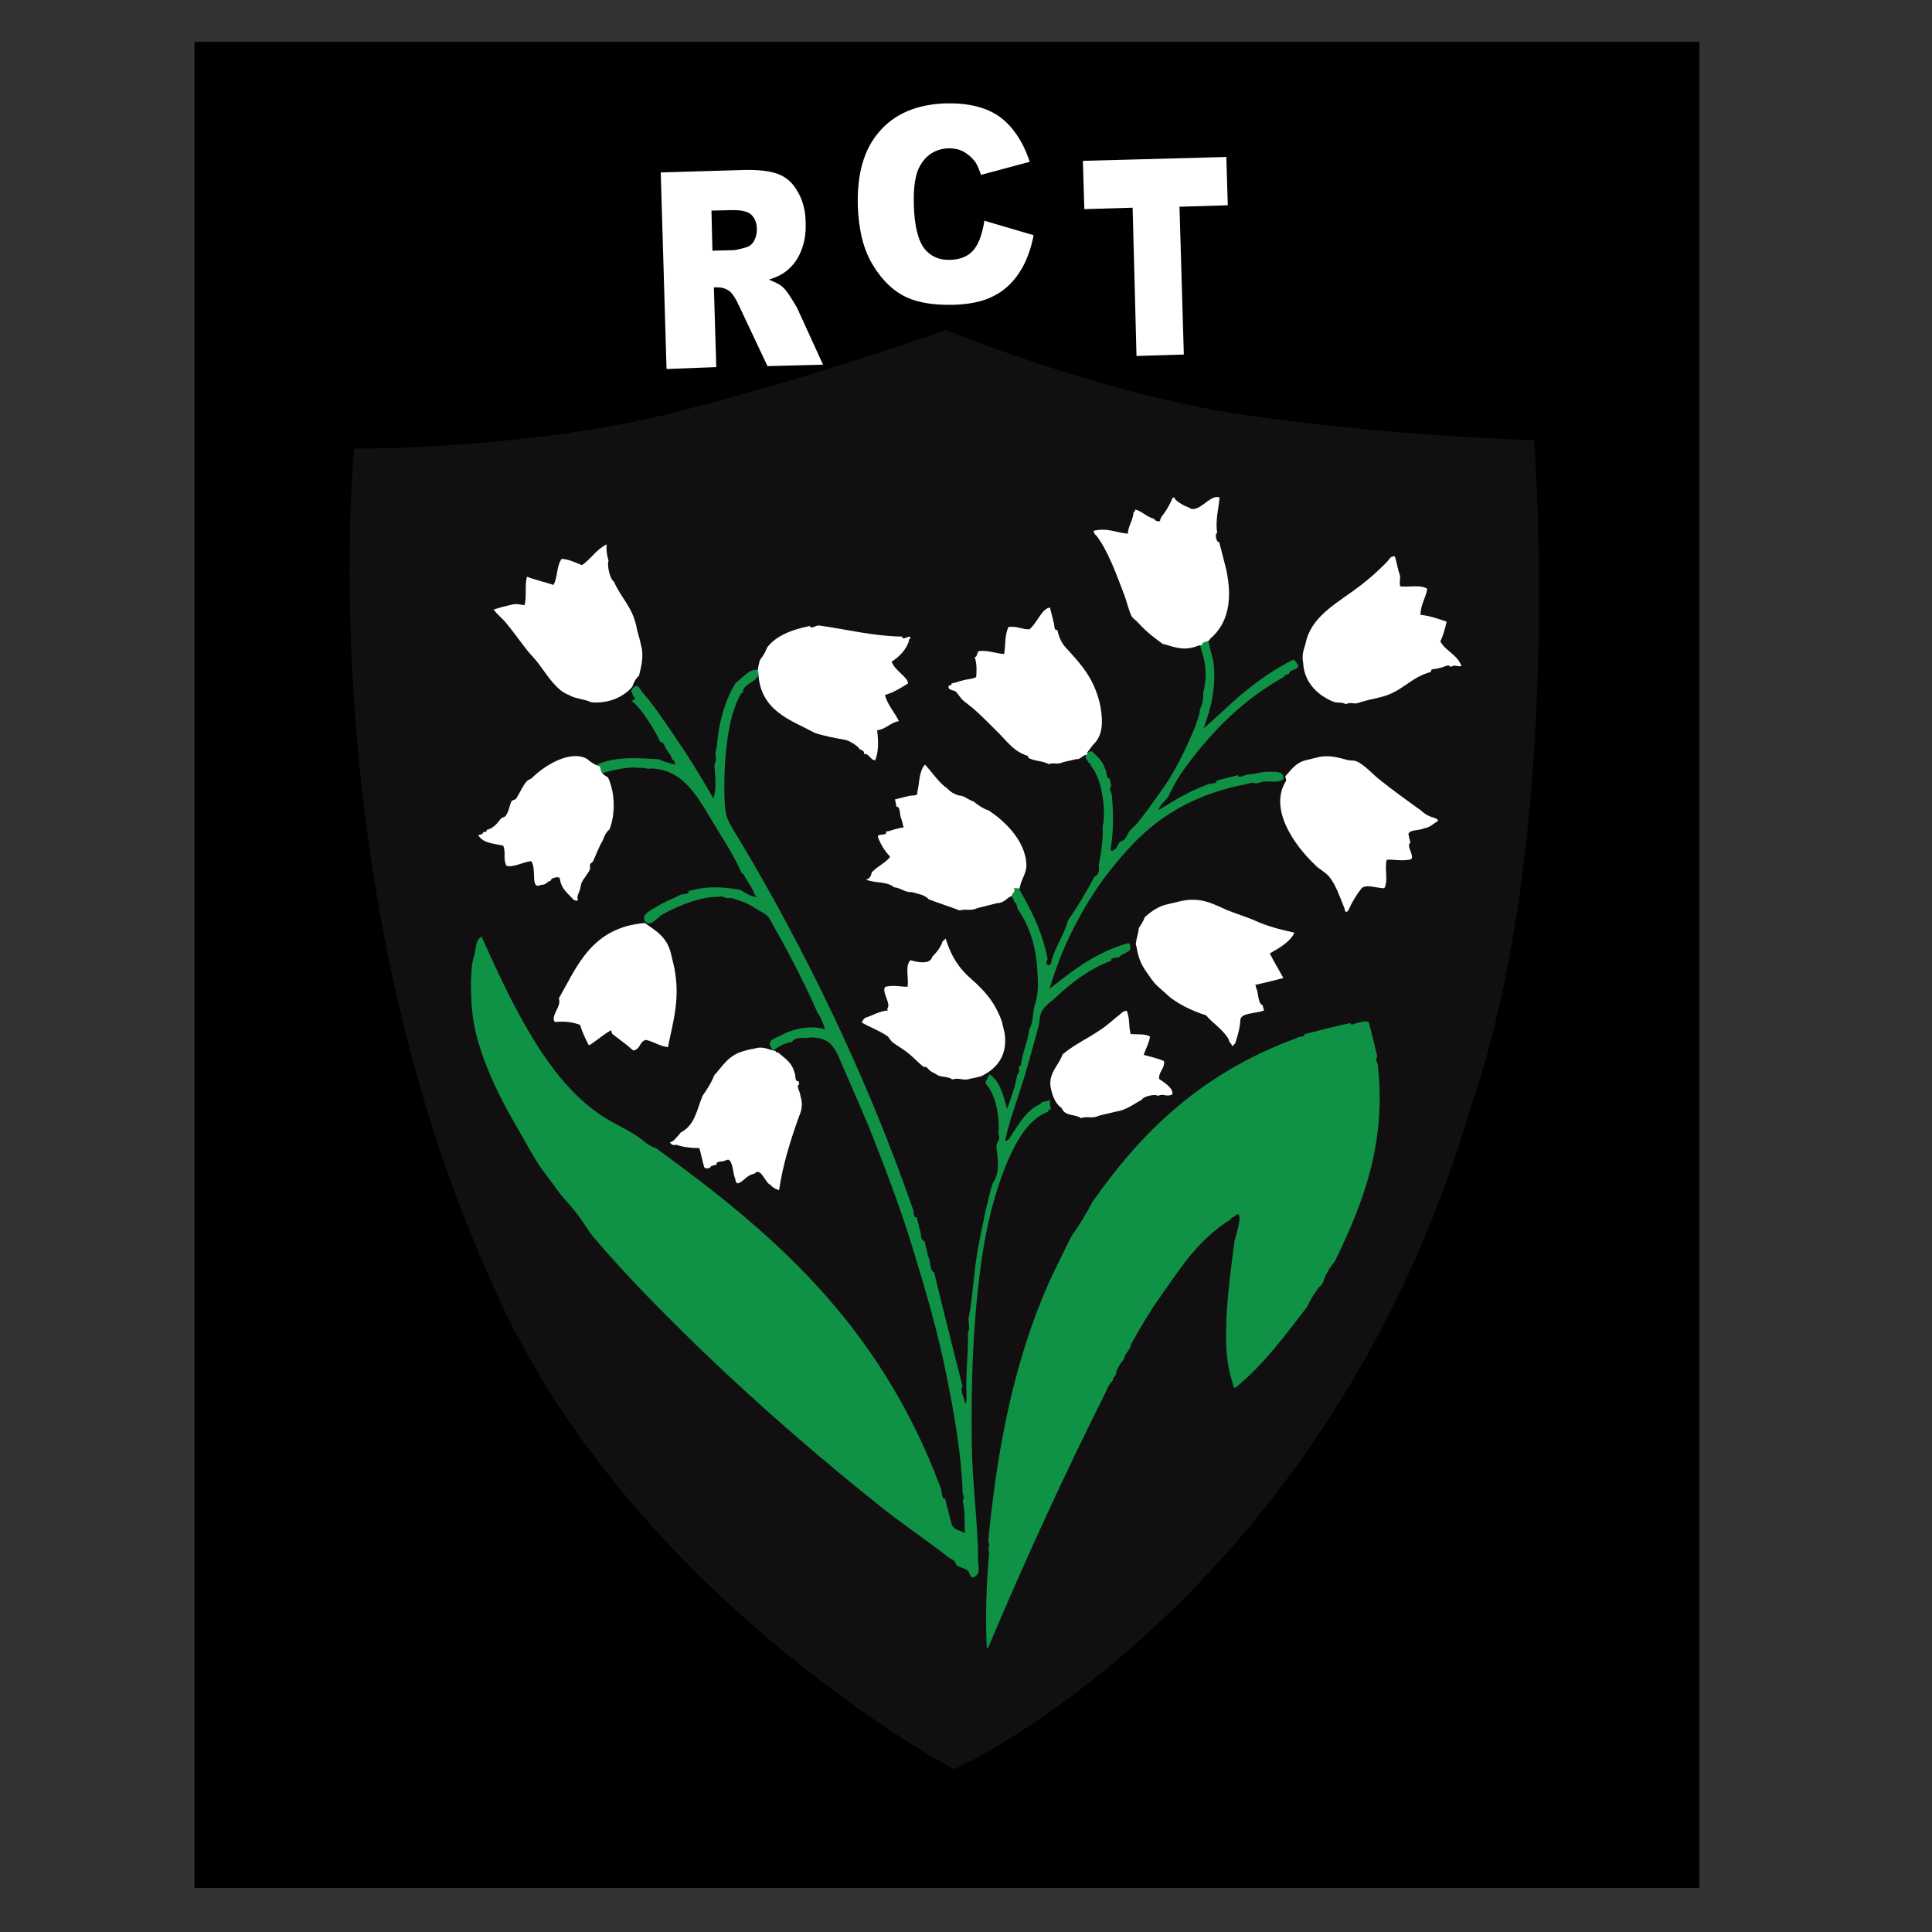 <?xml version="1.0" encoding="utf-8"?>
<!-- Generator: Adobe Illustrator 19.0.0, SVG Export Plug-In . SVG Version: 6.00 Build 0)  -->
<svg version="1.1" id="Layer_1" xmlns="http://www.w3.org/2000/svg" xmlns:xlink="http://www.w3.org/1999/xlink" x="0px" y="0px"
	 viewBox="0 0 400 400" style="enable-background:new 0 0 400 400;" xml:space="preserve">
<rect x="0" y="0" width="400" height="400" fill="#333333" stroke="none"/>
<style type="text/css">
	.st0{fill-rule:evenodd;clip-rule:evenodd;fill:#582726;}
	.st1{fill-rule:evenodd;clip-rule:evenodd;fill:#BB9384;}
	.st2{clip-path:url(#SVGID_4_);}
	.st3{clip-path:url(#SVGID_5_);}
	.st4{clip-path:url(#SVGID_6_);fill-rule:evenodd;clip-rule:evenodd;fill:#582726;}
	.st5{clip-path:url(#SVGID_6_);fill-rule:evenodd;clip-rule:evenodd;fill:#CC2027;}
	.st6{clip-path:url(#SVGID_6_);fill:none;stroke:#CC2027;stroke-width:4.468;}
	.st7{fill-rule:evenodd;clip-rule:evenodd;fill:#120F10;}
	.st8{fill:none;stroke:#120F10;stroke-width:4.468;}
	.st9{fill:#FFFFFF;}
	.st10{fill-rule:evenodd;clip-rule:evenodd;fill:#0F9146;}
	.st11{fill-rule:evenodd;clip-rule:evenodd;fill:#FFFFFF;}
</style>
<g>
	<path class="st0" d="M285.1,145.3c1.3-0.3,2.7-0.7,4-1C288.8,145,285.8,145.7,285.1,145.3"/>
	<path class="st1" d="M295,172.5c0.2-0.9,2.3-0.7,3.2-1.2C298,172.2,295.9,172,295,172.5"/>
	<path class="st1" d="M295.5,174.3c-0.1,1.3,2,3.8-0.2,3.9c0-0.1-0.1-0.2-0.1-0.4C297,177.7,294.3,174.9,295.5,174.3"/>
	<path class="st0" d="M295.5,182c1,0.2,2.5-0.4,2.9,0.8C297.5,182.4,295.5,183.9,295.5,182"/>
	<path class="st0" d="M292.6,187.7c-0.2,0.8-2.4,1-2.9,0.7C289.6,187,291.5,188,292.6,187.7"/>
	<path class="st0" d="M283.1,211.6c0.6,0.1,1.8-0.9,1.9-0.1C284.4,211.5,283.2,212.4,283.1,211.6"/>
	<path class="st0" d="M288.7,218.7c-0.1,0.6,0.9,1.8,0.1,1.9C288.9,220,287.9,218.8,288.7,218.7"/>
	<path class="st1" d="M282.7,188.2c0.7-1.6,1.6-3.1,2.7-4.5C284.7,185.3,283.8,186.8,282.7,188.2"/>
	<g>
		<defs>
			<rect id="SVGID_1_" x="40.3" y="8.7" width="311.7" height="382.1"/>
		</defs>
		<defs>
			<path id="SVGID_2_" d="M40.3,8.6h311.5V391H40.3V8.6L40.3,8.6z M40.3,8.6"/>
		</defs>
		<defs>
			<rect id="SVGID_3_" x="40.3" y="-82.1" width="365.4" height="472.9"/>
		</defs>
		<clipPath id="SVGID_4_">
			<use xlink:href="#SVGID_1_"  style="overflow:visible;"/>
		</clipPath>
		<clipPath id="SVGID_5_" class="st2">
			<use xlink:href="#SVGID_2_"  style="overflow:visible;"/>
		</clipPath>
		<clipPath id="SVGID_6_" class="st3">
			<use xlink:href="#SVGID_3_"  style="overflow:visible;"/>
		</clipPath>
		<path class="st4" d="M297.7,167.6c0.9,0.3,1.6,0.7,2.3,1.3C299.1,168.7,298.3,168.2,297.7,167.6"/>
		<path class="st5" d="M42.6,41.5c0,0,44.7,0.1,82.6-9.6C163,22.1,196.4,10,196.4,10s40,16.5,76.8,22.3c36.8,5.7,76.1,7,76.1,7
			S357,142.6,332.8,214c-37.7,130.6-134,175.5-134,175.5s-85.5-46.7-120.4-129.8C32.2,155.1,42.6,41.5,42.6,41.5"/>
		<path class="st6" d="M42.6,41.5c0,0,44.7,0.1,82.6-9.6C163,22.1,196.4,10,196.4,10s40,16.5,76.8,22.3c36.8,5.7,76.1,7,76.1,7
			S357,142.6,332.8,214c-37.7,130.6-134,175.5-134,175.5s-85.5-46.7-120.4-129.8C32.2,155.1,42.6,41.5,42.6,41.5L42.6,41.5z
			 M42.6,41.5"/>
	</g>
	<path class="st7" d="M75.4,95.1c0,0,35,0,64.6-7.5c29.6-7.5,55.8-16.9,55.8-16.9s31.3,12.8,60.1,17.2c28.8,4.4,59.6,5.4,59.6,5.4
		s6,79.7-13,134.9c-29.6,100.9-104.9,135.6-104.9,135.6s-66.9-36-94.2-100.2C67.2,182.9,75.4,95.1,75.4,95.1"/>
	<path class="st8" d="M75.4,95.1c0,0,35,0,64.6-7.5c29.6-7.5,55.8-16.9,55.8-16.9s31.3,12.8,60.1,17.2c28.8,4.4,59.6,5.4,59.6,5.4
		s6,79.7-13,134.9c-29.6,100.9-104.9,135.6-104.9,135.6s-66.9-36-94.2-100.2C67.2,182.9,75.4,95.1,75.4,95.1L75.4,95.1z M75.4,95.1"
		/>
	<path class="st9" d="M245.1,73.4l-9.8,0.3L234.5,43l-10,0.3l-0.3-10l29.7-0.8l0.3,10l-10,0.3L245.1,73.4z M245.1,73.4"/>
	<path class="st10" d="M131.2,144.3c-0.4-1.1-0.8-1.2-0.1-1.9c1.1-1,1.2,0.2,2.3,1.4c0.8,0.9,1.7,2.1,2.3,2.9
		c2.3,3.2,4.3,6.2,6.1,8.9c2.1,3.2,4.3,6.9,5.9,9.7c0.7-1.9,0.4-4.5,0.2-7c0.4-0.6,0.4-1.4,0.2-2.4c0.4-1.2,0.4-2.6,0.6-4
		c0.6-3.9,1.7-7.4,3.6-10.5c1.3-0.9,2.9-3.1,4.7-2.7c0,0.1,0.1,0.2,0.1,0.4c0.1,2-2.8,2.2-3.3,3.9c0,0.1,0.1,0.2,0.1,0.4
		c-0.1,0.1-0.3,0-0.4,0.1c-3,4.8-3.7,14.6-3.5,21.7c0.1,4.3,0.8,4.8,2.8,8.2c13.6,22.6,26.7,49.5,36.2,76.9c0.3,0.5,0,2,0.8,1.7
		c0.2,0.9,0.4,1.7,0.6,2.5c0.4,0.7,0.1,2.5,1,2.4c0.3,1.1,0.5,2.2,0.8,3.3c0.5,1,0.3,3,1.2,3.2c0.5,2.1,1,4.1,1.5,6.2c1,4,2,8,3,12
		c0.5,1.8,0.9,3.6,1.4,5.4c-0.7,0.7,0.5,2.6,0.5,3.7c0.4-0.4,0.3-1.3,0.3-2c-0.2-4.4,0.4-8.4,0.3-12.8c0.4-0.7,0.2-1.7,0.1-2.7
		c0.9-4.6,1.1-9.7,1.9-14.3c0.9-4.7,1.8-9.4,3.1-13.9c1.6-2.1,1.1-5,0.8-7.5c-0.1-1.1,1-1.5,0.4-2.8c0.3-3.2-0.4-7.8-2.5-10.2
		c-0.5-0.9,0.5-0.9,0.3-1.6c0.2-0.1,0.4-0.2,0.3-0.5c2,1.1,2.9,4.1,3.7,7.2c0.8-2.3,1.7-4.5,2.1-7.1c0.4-0.3,0.5-0.9,0.3-1.6
		c0.7-0.3,0.5-1.1,0.7-1.7c0.4-2.1,1.3-4,1.5-6.1c0.9-1.5,0.7-3.6,1.1-4.9c0.7-2.1,0.8-4,0.6-6.7c-0.2-5-1.4-9.4-4.1-13.3
		c-0.2-0.5-0.2-1.4-0.7-1.4c-0.1-0.6-0.4-1.1-0.7-1.4c-0.2-0.7,0.9-0.7,0.4-1.6c0.5-0.2,0.8,0,1.2,0.1c2.4,4.2,4.8,8.5,6,14.7
		c-0.9,1.4,0.9,1.8,0.8,0.2c0.9-2.9,2.6-5.3,3.4-8.2c2-2.9,3.8-5.9,5.5-9.1c1-0.4,1-1.5,0.9-2.5c0.5-2.5,0.9-5.1,0.8-7.9
		c0.7-3,0-9.6-2.4-12.5c-0.2-0.3-0.2-0.7-0.5-0.6c-0.3-0.9-1-1-0.4-1.8c0.2-0.1,0.4-0.2,0.3-0.5c0.3-0.1,0.5-0.1,0.7-0.2
		c1.1,1,2.3,2,2.9,3.9c0.3,0.5,0.1,2,0.8,1.7c0.2,0.6,0.3,1.2,0.4,1.8c-0.8,0.1,0.2,1.3,0.1,1.9c0.4,4.1,0.3,7.8-0.3,11.2
		c1,0.6,1.6-1.3,1.9-1.6c0.3-0.3,0.7-0.3,1-0.6c0.5-0.5,0.7-1.3,1.1-1.8c0.5-0.6,1-0.9,1.5-1.5c1.8-2.2,3.4-4.5,4.9-6.6
		c3-4.1,5.1-8.6,7.1-13.3c0.3-1.2,1-2.3,1-3.7c0.5-0.9,0.8-2,0.7-3.3c0.5-2.4,0.9-4.8-0.1-8.1c-0.1-0.4-0.2-0.7-0.3-1.1
		c-0.1-0.3-0.2-0.7-0.3-1.1c-0.1-0.8,1.6-0.5,1.6-1.2c0.1,0.2,0.1,0.5,0.2,0.7c0.3,1.3,0.6,2.6,1,4c0.7,5.5-0.5,9.8-2,14
		c1.4-1.2,2.8-2.5,4.1-3.7c4.4-4.1,8.7-7.6,14.4-10.5c0.5,0,0.6,0.7,1,0.9c0.5,1.3-1.8,1-1.8,2c-0.4,0.2-1.1,0.2-1,0.6
		c-8.6,4.8-14.7,11.1-19.9,18c-1.6,2.1-3,4.4-4.1,6.8c-0.6,1-1.8,1.6-2,2.8c3.1-1.9,6.1-3.8,9.9-5.2c0.6-0.4,2.3-0.1,2.1-0.9
		c1.5-0.4,2.9-0.7,4.4-1.1c0.2,0.8,1.6-0.2,2.3-0.2c1.2,0,2.5-0.5,3.7-0.5c1.1,0,2.9-0.2,3.3,0.7c0.1,0.2,0.1,0.5,0.2,0.7
		c-1.1,1.2-3.1,0.2-4.9,0.8c-1.1,0.5-1.4-0.3-2.6,0.3c-16.4,3.1-23.8,11.6-30.5,20.6c-1.7,2.5-3.3,5-4.7,7.7
		c-2.4,4.4-4.3,9.1-5.8,14.1c4.4-3.4,8.6-6.9,15.1-9.1c0.6-0.1,1.7-0.8,1.6,0.4c0.3,1.3-1.7,1.3-2.2,2.1c-0.4,0.3-2,0-1.7,0.8
		c-4.7,1.7-8.5,4.8-11.3,7.4c-1.1,1.1-2.5,1.9-3.1,3.1c-0.5,0.8-0.4,2.1-0.7,3.2c-1,3.5-1.9,7-2.9,10.3c-1.4,4.7-3.1,8.9-4,13.3
		c0.7,0.1,1.1-0.9,1.5-1.5c1.5-2.2,2.9-4.7,5.5-6c0.5-0.1,0.4-0.6,1-0.6c0.5-0.1,1-0.2,1.4-0.4c-0.2,0.5-0.2,1.1,0.1,1.9
		c-0.3,0.2-0.7,0.2-0.6,0.6c-2.4,0.8-4.2,2.9-5.2,4.3c-0.8,1.3-1.3,1.9-1.9,3.2c-3.3,6.5-5.4,14.8-6.5,22
		c-1.9,12.7-2.4,25.9-2.2,39.4c0.1,8.1,1.3,16.3,1.3,23.9c0,1.1,0.5,2.6-0.4,3.2c-1.3,1.1-1.2-0.6-1.8-1.1c-0.6-0.4-1.6-0.6-2.2-1
		c-0.3-0.3-0.3-0.8-0.6-1c-0.2-0.2-0.6-0.3-0.9-0.5c-4.2-3.3-8.9-6.5-12.8-9.5c-13.4-10.6-26.1-21.6-38.6-33.6
		c-7.8-7.6-15.8-15.6-22.6-23.7c-1.1-1.4-1.9-2.9-3-4.3c-1.5-2-3.1-3.5-4.5-5.5c-1.1-1.6-2.2-2.9-2.9-3.9c-2-2.9-3.8-6.4-5.4-9.1
		c-3.1-5.4-6.4-11.8-8.2-18.8c-0.9-3.6-1.1-7.2-1.1-10.9c0.1-1.8,0.1-3.6,0.6-5.2c0.5-1.4,0.2-3.4,1.6-4.2
		c6.8,15.2,14.1,30.2,25.2,37.3c2.8,1.8,5.7,2.9,8.2,4.9c0.8,0.7,1.7,1.3,2.7,1.6c23.5,17.1,46,35.8,58.9,70.2
		c0.4,0.7,0.1,2.5,1,2.4c0.4,1.8,0.9,3.6,1.4,5.5c0.6,1,1.8,1.1,2.7,1.6c-0.2-2.3,0.1-4.2-0.5-6.8c0.5-0.2,0.1-1,0-1.5
		c-0.2-7.4-1.6-15.8-3.4-24.6c-1.7-8.6-4.2-17.1-6.7-25.3c-2-6.7-5-15-7.9-22.3c-2-5.3-4.4-10.5-6.5-15.4c-1.8-4.1-2.4-6.8-7.1-6.7
		c-1,0.3-3.1-0.3-3.7,0.9c-1.7,0.3-2.8,1-3.8,1.7c-0.2,0-0.4,0-0.4-0.3c-1.3-1.8,0.7-2.1,2-2.8c3.1-1.7,7.3-2,9-1.1
		c-0.4-1.6-1-2.8-1.7-3.8c0-0.1,0-0.2-0.1-0.3c-3-6.8-6.4-13.1-9.8-19.1c-0.6-0.8-1.6-1.2-2.4-1.7c-1.4-0.9-2.3-1.4-3.6-1.8
		c-0.8-0.2-1.5-0.6-2.1-0.6c-1,0.3-1.3-0.6-2.4-0.2c-4-0.1-9,2.2-11.5,3.6c-1.2,0.7-2.4,2.6-3.5,1.6c-1.3-1.4,1.1-2.5,2.3-3.2
		c1.5-1,3.5-1.7,4.8-2.4c0.5-0.3,2,0,1.7-0.8c4.2-1.2,7.5-0.8,10.7-0.3c1.1,0.6,2.1,1.4,3.5,1.5c-0.1-0.2-0.2-0.4-0.4-0.3
		c-0.5-1.7-1.5-2.7-2.2-4.1c-0.1-0.4-0.4-0.4-0.6-0.6c-1.2-2.9-3.1-5.9-4.9-8.8c-3.9-6.4-6.7-12.5-13.7-12.8
		c-1.1,0.2-1.7-0.3-2.7-0.1c-1.8-0.4-6.2,0.6-7.5,1.1c-1,0.4-0.7-1.3-1.4-1.2c0-0.1-0.1-0.2-0.1-0.4c4.2-2.1,9.4-1.5,13.2-1.3
		c1,0.5,2.2,0.8,3.4,1.1c-0.1-0.4-0.2-1-0.6-1c-0.3-1.1-0.9-1.6-1.4-2.4c-0.2-0.7-0.5-1.2-1.1-1.3c-0.8-1.7-1.7-3.2-2.7-4.7
		c-0.9-1.3-2-2.9-3.3-3.8C131.6,144.9,131.6,144.3,131.2,144.3"/>
	<path class="st10" d="M270.1,214.1c3.1-0.8,6.3-1.6,9.5-2.3c0.1,0.8,1.3-0.2,1.9-0.1c0.8-0.3,1.4-0.3,1.9-0.1
		c0.6,2.4,1.2,4.8,1.8,7.3c-0.8,0.1,0.2,1.3,0.1,1.9c1.7,16.3-3.2,28.5-8.9,40.3c-0.9,1.1-1.7,2.3-2.2,3.6c-0.2,0.7-0.5,1.4-1.1,1.8
		c-1,1.3-1.8,2.6-2.5,4.1c-4.5,5.8-8.8,11.8-14.8,16.7c-0.2,0-0.4,0-0.4-0.3c-1.8-5.4-1.6-9.6-1.5-13.9c0.3-5.6,1-10.9,1.7-16.2
		c0.3-1,2.2-7.3-0.1-5c-0.3,0.1-0.7,0.2-0.6,0.5c-7,4.3-10.7,10.5-14.9,16.4c-2.1,3-4,6.2-5.8,9.5c-0.2,1.2-1.3,1.9-1.5,3.1
		c-0.7,0.8-1.3,1.7-1.6,2.7c0.1,0.8-0.8,1-0.7,1.7c-0.6,0.6-1.1,1.4-1.4,2.3c-8.7,17.3-16.8,35-24.4,53c-0.1,0-0.2,0.1-0.3,0.1
		c-0.3-6.8-0.1-13.4,0.5-19.8c-0.5-1,0.4-1.2-0.2-2.3c1.7-17.9,4.9-34.9,11.1-50.1c1.8-4.5,4-8.7,6.1-13c1.6-2.3,3.1-4.7,4.4-7.2
		c9.8-13.9,21.9-26.4,42.3-33.9C268.8,214.5,270.3,214.8,270.1,214.1"/>
	<path class="st11" d="M238.9,107.4c0.3,0.4,0.6,0.6,1.3,0.5c-0.1-0.4,0.2-0.5,0.2-0.8c0.9-1.1,1.6-2.3,2.2-3.6
		c0-0.3,0.2-0.5,0.6-0.5c0,0.1,0,0.2,0.1,0.4c0.8,0.7,1.7,1.3,2.7,1.6c2.1,1.7,4.4-2.8,6.5-2c-0.2,2.4-0.9,4.6-0.5,7.4
		c-0.6,0-0.1,2.1,0.4,1.8c0.1,0.4,0.2,0.7,0.3,1.1c0.4,1.6,0.8,3.1,1.2,4.7c1.3,6.2,0.4,11.1-3.4,14.3c-0.1,0.7-1.7,0.4-1.6,1.2
		c-0.5,0.1-1,0.2-1.4,0.4c-2.9,0.9-4.7-0.1-6.8-0.6c-1.6-1.2-3.3-2.4-4.9-4.2c-0.4-0.5-1.3-1.1-1.5-1.5c-0.6-1.1-1-3.1-1.6-4.6
		c-1.5-3.9-3.2-8.8-5.7-12.1c-0.3-0.2-0.5-0.5-0.6-1c2.9-0.7,4.7,0.4,7.1,0.6c0.1-1.7,1.1-2.8,1.2-4.5c0.3,0,0.3-0.2,0.3-0.5
		C236.3,105.7,237.3,107,238.9,107.4"/>
	<path class="st11" d="M115.7,206.7c3.7-6.4,6.7-14.7,17.8-15.6c2.2,1.6,4.7,2.8,5.5,6.7c0.2,0.9,0.4,1.7,0.6,2.5
		c1.3,6.6-0.3,11.3-1.3,16.5c-1.8-0.2-3-1.2-4.6-1.5c-1.4,0.4-1,1.9-2.6,2.2c-1.4-1.3-2.9-2.3-4.4-3.5c0-0.2-0.1-0.5-0.2-0.7
		c-1.6,0.9-2.8,2-4.3,3c-0.1,0-0.2,0.1-0.3,0.1c-0.7-1.3-1.3-2.6-1.8-4.2c-1.5-0.6-3.2-0.8-5.2-0.6c-0.9-1,0.8-2.7,0.9-4.1
		C115.8,207.2,115.8,206.9,115.7,206.7"/>
	<path class="st11" d="M289.6,118.4c0.6,1.3,0,1.8,0.3,3c1.8,0.2,4.2-0.4,5.6,0.5c-0.3,1.9-1.4,3.3-1.4,5.4c2,0.2,3.6,0.8,5.4,1.4
		c-0.3,1.4-0.7,2.9-1.3,4.1c1.2,2.1,3.4,2.6,4.4,5.1c-0.9,0.2-1.3-0.4-2.3,0.2c-0.3-0.8-1.6,0.2-2.3,0.2c-0.5,0.3-2,0-1.7,0.8
		c-4.5,1.2-5.9,4.2-10.7,5.3c-1.3,0.3-2.7,0.6-4,1c-1.3,0.6-1.7-0.2-3,0.4c-0.6-0.5-1.8-0.2-2.5-0.5c-3-1.2-6.1-3.8-6.3-8.1
		c-0.4-2,0.4-3.2,0.7-4.8c1.5-5.2,6.8-7.8,11.2-11.2c2.1-1.6,3.8-3.2,5.4-4.8c0.5-0.5,0.8-1.4,1.7-1.2
		C289.1,116.2,289.3,117.3,289.6,118.4"/>
	<path class="st11" d="M189.9,164.1c0.5-2,0.3-4.3,1.6-5.8c1.6,1.7,2.9,3.8,4.7,5c0.6,0.7,1.4,1.1,2.3,1.4c1.2,0,1.9,0.9,3,1.2
		c1,0.8,2,1.5,3.2,1.9c2.9,1.9,7.6,6,7.8,11.2c0.1,1.8-1.2,3.2-1.4,5c-0.3-0.1-0.7-0.2-1.2-0.1c0.5,0.9-0.5,0.9-0.4,1.6
		c-1.2,0.4-1.4,1.4-3.1,1.5c-1.3,0.3-2.7,0.7-4,1c-1.5,0.7-2.3,0.1-3.7,0.5c-2.1-0.8-4.3-1.5-6.4-2.3c-0.9-1-2.2-1.1-3.5-1.5
		c-1.5,0.1-2.3-0.9-3.7-1c-1.5-1.3-4.1-0.8-5.8-1.6c0.9-0.2,1-0.8,1.2-1.5c1.1-1.2,2.9-2,3.8-3.2c-1-1.1-1.9-2.4-2.5-4
		c-0.4-1,2.1-0.2,1.6-1.2c0.5-0.1,1-0.2,1.5-0.4c0.7-0.2,1.4-0.4,2.2-0.5c-0.2-0.6-0.3-1.2-0.5-1.8c-0.4-0.7-0.1-2.5-1-2.5
		c-0.1-0.5-0.2-1-0.3-1.5c1-0.2,1.9-0.5,2.9-0.7C188.6,164.6,190.2,164.9,189.9,164.1"/>
	<path class="st11" d="M195.2,194.8c0.4-0.1,0.4-0.4,0.6-0.5c1.2,4.1,3.2,6.6,5.2,8.3c2.7,2.4,4.9,4.7,6.4,8.8
		c0.2,0.8,0.4,1.7,0.6,2.5c0.6,4.3-1.2,7.1-4.8,8.9c-0.7,0.2-1.5,0.4-2.2,0.5c-1.6,0.6-2.3-0.3-3.8,0.2c-0.8-0.6-2-0.5-2.9-0.8
		c-1.2-0.8-1.5-0.6-2.4-1.7c-0.1-0.1-0.7-0.1-0.8-0.2c-1.2-1-1.9-1.8-3-2.7c-1.1-0.9-2.5-1.7-3.3-2.3c-0.5-0.4-0.7-1-1.1-1.3
		c-1.9-1.3-4.1-2-5.4-2.9c0.1,0.1,0.5-0.3,0.3-0.4c0.3-0.1,0.3-0.4,0.6-0.5c1.6-0.5,2.7-1.3,4.6-1.5c0-0.1-0.1-0.3-0.1-0.4
		c0.9-0.9-1.3-3.6-0.4-4.5c1.8-0.4,3.1,0,4.6,0c0.3-1.8-0.6-4.3,0.6-5.5c1,0.3,4.1,1.1,4.5-0.7C194.1,197,194.8,196,195.2,194.8"/>
	<path class="st11" d="M105.9,125.2c1.1-0.3,1.8,0,2.7,0.1c0.5-1.8,0-4.1,0.5-5.9c1.8,0.7,3.7,1.1,5.5,1.7c0.9-1.6,0.6-4,1.7-5.4
		c1.6,0.1,2.8,0.8,4.2,1.3c1.9-1.3,2.9-3.2,5.1-4.3c-0.1,1,0,2.1,0.4,3.4c-0.4,0.8,0.3,3.9,1.1,4.3c1.5,3.5,4,5.3,4.8,10
		c0.2,0.7,0.4,1.5,0.6,2.2c0.1,0.6,0.3,1.2,0.4,1.8c0.3,2.1-0.2,3.8-0.6,5.5c-0.7,0.6-1.1,1.4-1.4,2.3c-1.9,2.2-5,3.5-8.5,3.2
		c-1.4-0.7-3.3-0.7-4.6-1.5c-2.5-0.9-4.3-3.8-6.3-6.5c-0.8-1.1-1.9-2.1-2.7-3.2c-1.3-1.7-2.6-3.5-4-5.2c-0.9-1.1-1.7-1.6-2.6-2.8
		C103.4,125.8,104.6,125.5,105.9,125.2"/>
	<path class="st11" d="M158.8,134.1c1.7-2.3,4.8-3.7,8.9-4.5c0.1,0.8,1.3-0.2,1.9-0.1c5.7,0.8,11.1,2.2,17.2,2.3
		c0,1.1,1.7-0.7,1.7,0.4c-0.2,0.1-0.4,0.2-0.3,0.5c-0.6,1.8-1.9,3.2-3.6,4.3c0.7,1.9,3.4,3.2,3.4,4.5c-1.5,0.9-2.8,1.8-4.8,2.4
		c0.7,2.3,2,3.5,2.9,5.4c-2,0.4-2.5,1.6-4.5,1.9c0.3,2.4,0.3,4.5-0.4,6.2c-1,0-1.2-1.4-2.3-1.3c0-1.1-0.9-0.6-1.1-1.3
		c-0.8-0.7-1.7-1.3-2.7-1.6c-2.2-0.4-4.5-0.8-6.5-1.5c-4.7-2.6-11.3-4.4-11.6-12.5c0-0.1-0.1-0.2-0.1-0.4c0.1-0.8,0.2-1.7,0.6-2.4
		C158.1,135.7,158.5,134.9,158.8,134.1"/>
	<path class="st11" d="M202.7,134.8c2-0.2,3.4,0.5,5.2,0.6c0.3-1.8,0.1-4,0.9-5.6c1.7-0.2,2.8,0.5,4.3,0.5c1.6-1.2,2.6-4.4,4.3-4.5
		c0.2,1,0.5,1.9,0.7,2.9c0.3,0.5,0,2,0.8,1.7c0.6,2.7,1.5,3.4,2.7,4.7c2.4,2.7,4.5,5.1,5.8,9.4c0.2,0.7,0.4,1.4,0.5,2.2
		c0.5,3,0.3,5.5-1.3,7.2c-0.6,0.6-1,1.3-1.5,1.9c0.2,0.3,0,0.4-0.3,0.5c-0.9,0.2-0.9,0.9-2.1,0.9c-0.9,0.2-1.7,0.4-2.6,0.6
		c-1.3,0.6-1.8,0-3,0.4c-1.2-0.7-3-0.6-4.2-1.3c0,0,0-0.3-0.1-0.4c-2.9-0.9-4.1-2.8-6.3-5c-1.7-1.7-3.6-3.6-5.1-4.9
		c-0.6-0.5-1.3-1-1.9-1.5c-0.7-0.6-1.1-1.4-1.6-1.9c-0.5-0.4-1.7-0.2-1.5-1.2c0.3-0.1,0.7-0.2,0.6-0.5c0.5-0.1,1-0.2,1.5-0.4
		c0.7-0.2,1.4-0.4,2.2-0.5c0.5-0.1,1-0.2,1.4-0.4c0.1-1.2,0.2-2.6-0.3-4.2c0.1,0,0.3,0,0.3-0.1C202.4,135.5,202.3,135,202.7,134.8"
		/>
	<path class="st11" d="M100.8,171.8c1.5-0.3,2.4-1.7,2.9-2.3c0.3-0.3,0.8-0.3,1-0.6c0.7-0.9,0.8-2.3,1.2-3c0.2-0.3,0.8-0.3,1-0.6
		c0.7-1.1,1.3-2.6,2.2-3.6c0.3-0.3,0.8-0.4,1-0.6c2.6-2.6,7.9-5.9,11.4-4c0.8,0.7,1.7,1.3,2.7,1.6c0,0.1,0.1,0.2,0.1,0.4
		c0.2,1.3,1,1.4,1.6,1.9c1.6,3.5,1.4,7.9,0.3,10.7c-0.7,0.6-1.1,1.4-1.4,2.3c-0.9,1.5-1.4,3-2,4.3c-0.1,0.2-0.5,0.4-0.6,0.6
		c-0.2,0.3,0.1,0.8-0.1,1.2c-0.4,0.8-1.3,1.8-1.7,2.7c-0.2,0.5-0.2,1.1-0.4,1.6c-0.2,0.6-0.7,1.3-0.3,2c-0.6,0.2-1-0.1-1.3-0.5
		c-1-1.1-2.2-1.9-2.5-4c0-0.6-2.1-0.1-1.8,0.4c-0.9,0.2-0.9,0.9-2.1,0.9c-2.3,1.1-0.8-3.1-2-4.9c-1.6,0.1-4,1.5-5.2,0.9
		c-0.7-1.7,0-2.5-0.6-4.1c-1.9-0.5-4.1-0.4-5.2-2.2c0.5-0.1,1.1-0.2,1-0.6C100.6,172.3,100.8,172.1,100.8,171.8"/>
	<path class="st11" d="M266.1,160.7c1.2-1.2,2-2.7,4.2-3.3c1-0.2,2-0.5,2.9-0.7c2.2-0.4,4.1,0.2,5.6,0.6c0.6,0.2,1.6,0.1,2,0.3
		c1.7,0.7,3.5,2.8,4.8,3.8c2.9,2.3,5.8,4.4,8.6,6.4c0.6,0.6,1.4,1.1,2.3,1.4c0.3,0,1.8,0.6,1,0.9c-0.8,0.5-1.4,1.2-2.7,1.4
		c-0.9,0.5-3,0.2-3.2,1.2c0.1,0.6,0.3,1.2,0.4,1.8c-1.1,0.6,1.5,3.4-0.3,3.5c-1.7,0.3-3.1-0.1-4.6,0c-0.5,1.8,0.4,4.4-0.5,5.9
		c-1.4,0-3.8-0.9-4.7,0c-1.1,1.4-2,2.9-2.7,4.5c-0.5,0.7-0.7,0.5-0.9-0.5c-1-2.4-1.7-4.7-3.2-6.5c-0.8-0.9-2.2-1.6-2.9-2.4
		c-4.3-4.1-9.6-11.6-5.9-17.4C266.2,161.2,266.2,161,266.1,160.7"/>
	<path class="st11" d="M237,189.9c1.1-1,2.3-1.9,4-2.5c1.1-0.3,2.2-0.5,3.3-0.8c4.4-1,6.9,0.6,9.7,1.8c1.7,0.7,4.2,1.5,5.6,2.1
		c2.8,1.3,5.3,1.9,8.4,2.6c-0.9,1.9-3,3.1-5.1,4.3c0.9,1.8,1.9,3.4,2.8,5.1c-2,0.5-3.9,1-5.8,1.4c0.1,0.2,0.1,0.5,0.2,0.7
		c0.5,1,0.3,3.2,1.3,3.5c0.1,0.4,0.2,0.7,0.3,1.1c-1.6,0.7-4.8,0.4-4.9,2c-0.1,1.8-0.6,3.4-1.1,4.9c-0.3,0.1-0.3,0.4-0.6,0.5
		c-0.1-0.6-0.6-0.6-0.7-1.4c-1.3-2.2-3.2-3.2-4.7-5c-2.7-0.8-6.2-2.5-8-4.2c-0.8-0.7-1.2-1.1-2-1.8c-1.1-1-1.4-1.7-2.3-2.9
		c-1.1-1.6-1.7-2.8-2.1-5.3c-0.3-0.7,0-1,0-1.5c0.2-0.8,0.4-1.6,0.5-2.4C236.2,191.5,236.7,190.8,237,189.9"/>
	<path class="st11" d="M147.9,222.6c1.7-1.8,2.8-4.1,6.1-5c0.7-0.2,1.5-0.4,2.2-0.5c1.9-0.6,3,0.3,4.4,0.5c0,0.3,0.2,0.3,0.5,0.3
		c1.3,1.2,2.8,1.9,3.4,4.2c0.3,0.5,0,2,0.8,1.7c0.1,0.2,0.1,0.5,0.2,0.7c-0.8,0.2,0.2,1.6,0.2,2.3c0.7,2.2,0.1,3.4-0.4,4.7
		c-1.8,5.1-3.2,9.6-4,14.9c-0.7-0.2-1.3-0.5-1.8-1.1c-1.1-0.4-2-3.8-3.3-2.3c-1.7,0.3-2,1.5-3.4,2c-0.4,0-0.5-0.5-0.6-1
		c-0.5-1.1-0.4-3.5-1.4-3.9c-0.2,0-0.5,0.1-0.7,0.2c-0.5,0.3-2,0-1.7,0.8c-0.5,0.2-1.4,0.2-1.4,0.7c-0.6,0.1-1.2,0.3-1.3-0.5
		c-0.3-1.2-0.6-2.4-0.9-3.6c-1.7,0-3.4-0.2-4.8-0.7c-0.6,0.2-1,0-1.3-0.5c0.5-0.1,0.8-0.4,1-0.6c0.4-0.5,0.9-0.9,1.2-1.4
		c3.1-1.6,3.4-5,4.6-7.7C146.5,225.4,147.3,224.1,147.9,222.6"/>
	<path class="st11" d="M220,218.3c2.2-1.9,5.2-3.3,7.7-5c1.7-1.1,3-2.4,4.2-3.3c0.3-0.3,0.9-0.8,1.4-0.7c0.7,1.9,0.3,3,0.8,4.8
		c1.4,0.1,3-0.1,4,0.5c-0.2,1.4-0.9,2.5-1.3,3.8c1.4,0.4,2.9,0.7,4.2,1.3c0.2,1.6-1.2,2.2-1,3.7c0.9,0.6,3.1,2,2.7,3.2
		c-1.3,0.6-1.7-0.3-3,0.3c-0.4-0.5-3.1,0.1-3.3,0.8c-1.8,0.9-3,2.1-5.6,2.5c-1.1,0.3-2.2,0.5-3.3,0.8c-1.5,0.7-2.3,0-3.7,0.5
		c-1.2-0.9-3.3-0.3-4-2.1c-1.2-0.8-1.9-2.3-2.3-4.4C217.1,222.1,219.2,220.6,220,218.3"/>
	<path class="st9" d="M138,76.4l-1.2-40.7l17-0.5c3.1-0.1,5.6,0.2,7.2,0.8c1.7,0.6,3.1,1.8,4.1,3.6c1.1,1.8,1.7,4,1.7,6.6
		c0.1,2.3-0.3,4.2-1,5.9c-0.7,1.7-1.7,3-3.1,4.1c-0.9,0.7-2,1.2-3.5,1.7c1.2,0.5,2.1,0.9,2.7,1.4c0.4,0.3,1,1,1.7,2.1
		c0.7,1.1,1.2,1.9,1.5,2.5l5.3,11.6l-11.5,0.3l-5.8-12.3c-0.7-1.6-1.4-2.6-1.9-3.1c-0.8-0.6-1.6-0.9-2.5-0.9l-0.9,0l0.5,16.5
		L138,76.4L138,76.4z M147.5,51.9l4.3-0.1c0.4,0,1.3-0.2,2.7-0.6c0.7-0.2,1.2-0.6,1.6-1.3c0.4-0.7,0.6-1.5,0.6-2.4
		c0-1.3-0.4-2.3-1.1-3c-0.7-0.7-2-1-3.8-1l-4.5,0.1L147.5,51.9L147.5,51.9z M147.5,51.9"/>
	<path class="st9" d="M203.8,45.7l10.2,3c-0.6,3.1-1.6,5.7-3,7.8c-1.4,2.1-3.1,3.7-5.3,4.8c-2.1,1.1-4.9,1.7-8.2,1.8
		c-4.1,0.1-7.4-0.4-9.9-1.6c-2.6-1.2-4.9-3.4-6.8-6.5c-2-3.2-3-7.2-3.2-12.3c-0.2-6.7,1.3-11.9,4.5-15.5c3.2-3.7,7.8-5.6,13.7-5.8
		c4.7-0.1,8.4,0.8,11.2,2.8c2.7,2,4.8,5.1,6.2,9.3l-10.1,2.7c-0.4-1.2-0.8-2.1-1.2-2.7c-0.7-0.9-1.5-1.6-2.4-2.1
		c-0.9-0.5-2-0.7-3.1-0.7c-2.6,0.1-4.6,1.3-5.9,3.6c-1,1.7-1.4,4.4-1.3,8c0.1,4.5,0.9,7.5,2.2,9.2c1.3,1.6,3.1,2.4,5.4,2.3
		c2.2-0.1,3.8-0.8,4.9-2.2C202.7,50.3,203.4,48.3,203.8,45.7"/>
</g>
</svg>
